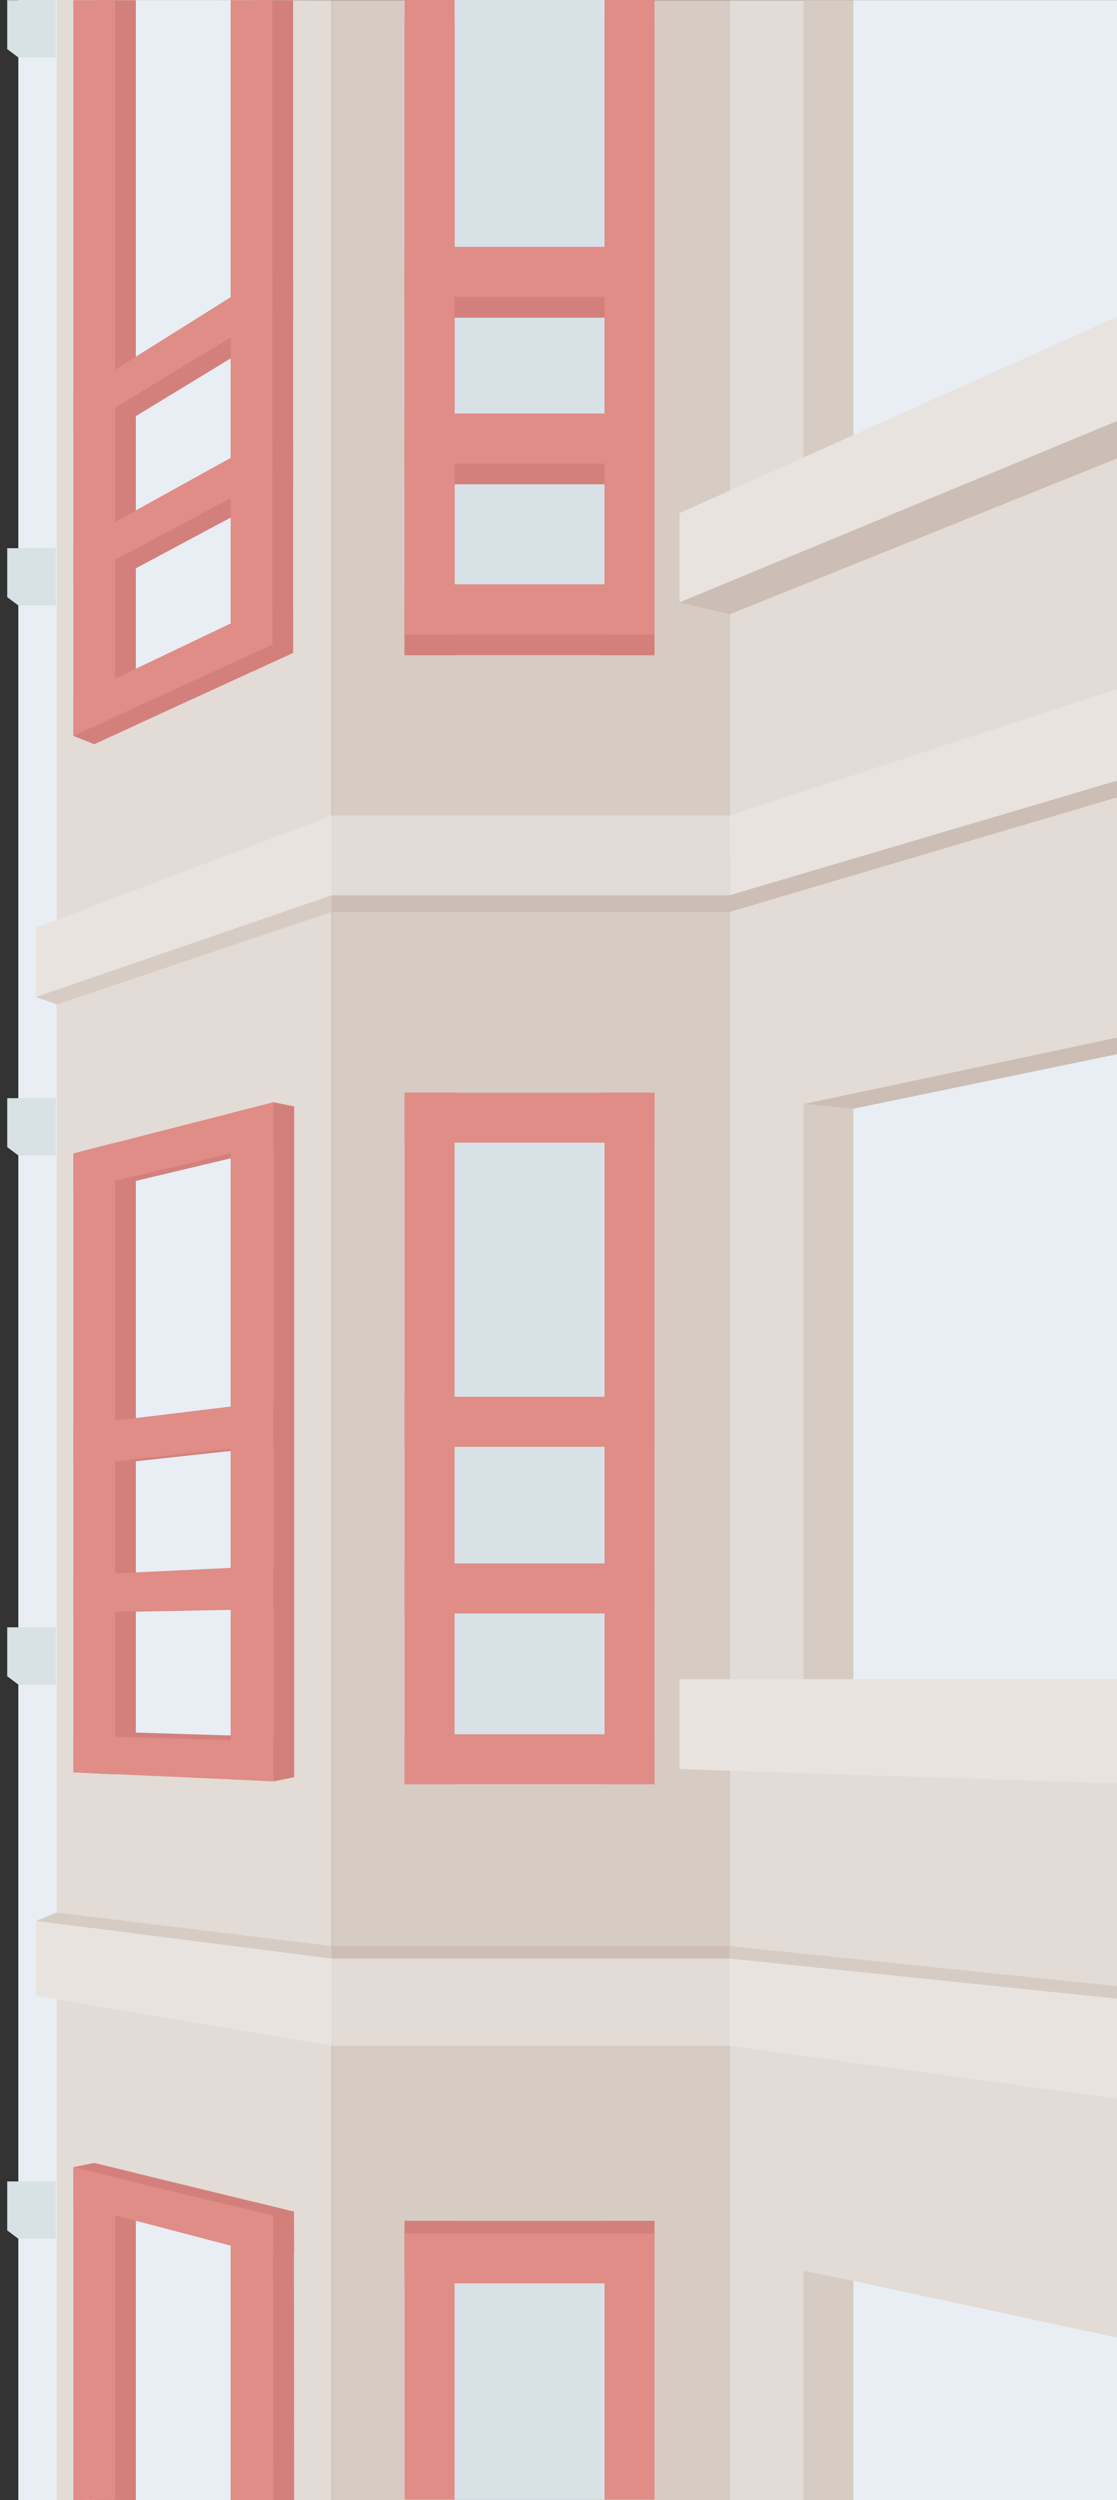<?xml version="1.0" encoding="utf-8"?>
<!-- Generator: Adobe Illustrator 16.0.4, SVG Export Plug-In . SVG Version: 6.00 Build 0)  -->
<!DOCTYPE svg PUBLIC "-//W3C//DTD SVG 1.1//EN" "http://www.w3.org/Graphics/SVG/1.1/DTD/svg11.dtd">
<svg version="1.1" id="Capa_1" xmlns="http://www.w3.org/2000/svg" xmlns:xlink="http://www.w3.org/1999/xlink" x="0px" y="0px"
	 width="266px" height="595.32px" viewBox="-62.187 -0.682 266 595.32" enable-background="new -62.187 -0.682 266 595.32"
	 xml:space="preserve">
<rect x="-62.187" y="-0.682" width="266" height="595.32" fill="#333333" stroke="none"/>
<rect x="-57.82" y="-0.682" fill="#E8EEF4" width="20.669" height="595.32"/>
<polygon fill="#D7E1E6" points="-48.892,518.771 -60.466,518.771 -60.466,530.429 -57.82,532.413 -48.892,532.413 "/>
<polygon fill="#D7E1E6" points="-48.892,386.818 -60.466,386.818 -60.466,398.475 -57.82,400.459 -48.892,400.459 "/>
<polygon fill="#D7E1E6" points="-48.892,260.818 -60.466,260.818 -60.466,272.475 -57.82,274.459 -48.892,274.459 "/>
<polygon fill="#D7E1E6" points="-48.892,129.857 -60.466,129.857 -60.466,141.514 -57.82,143.498 -48.892,143.498 "/>
<polygon fill="#D7E1E6" points="-48.892,-0.639 -60.466,-0.639 -60.466,11.018 -57.82,13.002 -48.892,13.002 "/>
<rect x="16.796" y="-0.639" fill="#D7CCC3" width="94.748" height="595.277"/>
<rect x="16.796" y="197.487" fill="#CCBEB5" width="94.748" height="18.985"/>
<rect x="16.796" y="193.519" fill="#E3DBD5" width="94.748" height="18.985"/>
<polygon fill="#E3DBD5" points="16.796,594.638 -48.685,594.638 -48.685,-0.682 16.796,-0.639 "/>
<rect x="34.158" y="-0.682" fill="#D7E1E6" width="59.527" height="151.052"/>
<polygon fill="#E8EEF4" points="-39.755,-0.638 -39.754,176.526 7.619,154.777 7.619,-0.638 "/>
<polygon fill="#E8EEF4" points="2.907,263.063 -39.755,273.999 -39.754,421.356 2.907,423.285 "/>
<rect x="34.158" y="259.503" fill="#D7E1E6" width="59.527" height="164.693"/>
<polygon fill="#E8EEF4" points="7.868,594.638 7.804,525.959 -39.754,514.369 -39.755,594.638 "/>
<rect x="34.158" y="528.151" fill="#D7E1E6" width="59.527" height="66.39"/>
<rect x="34.158" y="259.503" fill="#E08C87" width="11.905" height="164.693"/>
<rect x="81.78" y="259.503" fill="#E08C87" width="11.905" height="164.693"/>
<rect x="34.158" y="331.929" fill="#E08C87" width="59.527" height="11.905"/>
<rect x="34.158" y="259.503" fill="#E08C87" width="59.527" height="11.906"/>
<rect x="34.158" y="371.614" fill="#E08C87" width="59.527" height="11.906"/>
<rect x="34.158" y="412.292" fill="#E08C87" width="59.527" height="11.904"/>
<rect x="34.158" y="528.151" fill="#E08C87" width="11.905" height="66.39"/>
<rect x="81.78" y="528.151" fill="#E08C87" width="11.905" height="66.39"/>
<rect x="34.158" y="528.151" fill="#D3807C" width="59.527" height="11.906"/>
<rect x="34.158" y="531.127" fill="#E08C87" width="59.527" height="11.905"/>
<rect x="34.158" y="4.279" fill="#D3807C" width="11.905" height="151.051"/>
<rect x="81.78" y="4.279" fill="#D3807C" width="11.905" height="151.051"/>
<rect x="34.158" y="63.062" fill="#D3807C" width="59.527" height="11.906"/>
<rect x="34.158" y="102.747" fill="#D3807C" width="59.527" height="11.906"/>
<rect x="34.158" y="143.424" fill="#D3807C" width="59.527" height="11.906"/>
<rect x="34.158" y="-0.682" fill="#E08C87" width="11.905" height="151.052"/>
<rect x="81.78" y="-0.682" fill="#E08C87" width="11.905" height="151.052"/>
<rect x="34.158" y="58.102" fill="#E08C87" width="59.527" height="11.905"/>
<rect x="34.158" y="97.787" fill="#E08C87" width="59.527" height="11.906"/>
<rect x="34.158" y="138.464" fill="#E08C87" width="59.527" height="11.905"/>
<rect x="16.796" y="462.723" fill="#CCBEB5" width="94.748" height="20.783"/>
<rect x="16.796" y="465.7" fill="#E3DBD5" width="94.748" height="20.782"/>
<line fill="#E08C87" x1="-39.754" y1="-0.639" x2="-29.833" y2="-0.639"/>
<polygon fill="#D3807C" points="7.619,333.043 7.619,343.205 -39.754,348.361 -39.754,338.8 "/>
<polygon fill="#D3807C" points="7.619,372.199 7.619,382.361 -39.755,383.271 -39.755,374.442 "/>
<polygon fill="#D3807C" points="6.562,412.997 -39.754,411.584 -39.754,420.365 6.542,422.468 "/>
<polygon fill="#D3807C" points="2.907,263.063 -39.755,273.999 -39.754,282.875 2.907,272.728 "/>
<polygon fill="#D3807C" points="-39.755,273.999 -39.754,421.356 -29.833,421.855 -29.833,271.409 "/>
<polygon fill="#E08C87" points="2.659,333.043 2.659,343.205 -44.714,348.361 -44.714,338.8 "/>
<polygon fill="#E08C87" points="2.659,372.199 2.659,382.361 -44.715,383.271 -44.715,374.442 "/>
<polygon fill="#E08C87" points="2.593,413.989 -44.714,412.577 -44.714,421.356 2.574,423.461 "/>
<polygon fill="#E08C87" points="2.907,261.792 -44.715,273.999 -44.714,282.875 2.659,271.607 "/>
<polygon fill="#E08C87" points="-44.715,273.999 -44.714,421.356 -34.793,421.855 -34.793,271.409 "/>
<polygon fill="#E08C87" points="-7.262,264.398 -7.262,423.022 2.907,423.509 2.907,261.792 "/>
<polygon fill="#D3807C" points="-39.754,514.369 -39.755,594.638 -29.833,594.638 -29.833,516.787 "/>
<polygon fill="#D3807C" points="-2.301,523.498 -2.301,594.638 7.868,594.638 7.804,525.959 "/>
<polygon fill="#D3807C" points="-39.755,95.571 -39.754,104.448 7.619,75.595 7.619,65.844 "/>
<polygon fill="#D3807C" points="7.619,104.851 -39.755,131.079 -39.754,139.956 7.619,114.603 "/>
<polygon fill="#D3807C" points="7.619,145.026 -39.755,167.65 -39.754,176.526 7.619,154.777 "/>
<polygon fill="#D3807C" points="-39.755,-0.638 -39.754,176.526 -29.833,171.971 -29.833,-0.639 "/>
<polygon fill="#D3807C" points="-2.301,-0.638 -2.301,159.332 7.619,154.777 7.619,-0.638 "/>
<polygon fill="#E08C87" points="-44.715,93.587 -44.714,102.463 2.659,73.611 2.659,63.859 "/>
<polygon fill="#E08C87" points="2.659,102.867 -44.715,129.095 -44.714,137.971 2.659,112.619 "/>
<polygon fill="#E08C87" points="2.659,143.042 -44.715,165.666 -44.714,174.542 2.659,152.793 "/>
<polygon fill="#E08C87" points="-44.715,-0.638 -44.714,174.542 -34.793,169.987 -34.793,-0.639 "/>
<polygon fill="#E08C87" points="-7.262,-0.638 -7.262,157.348 2.659,152.793 2.659,-0.638 "/>
<polygon fill="#E9E3E0" points="-53.645,220.225 -53.645,236.722 16.796,212.504 16.796,193.519 "/>
<polygon fill="#D7CCC3" points="-53.645,236.722 -48.685,238.501 16.796,216.472 16.796,212.504 "/>
<polygon fill="#D3807C" points="-39.754,514.369 -39.754,523.246 7.868,535.732 7.804,525.959 "/>
<polygon fill="#D3807C" points="-39.754,514.369 -44.714,515.36 -37.936,519.238 "/>
<polygon fill="#E08C87" points="-44.714,515.36 -44.714,594.638 -34.793,594.541 -34.793,517.779 "/>
<polygon fill="#E08C87" points="-7.262,524.489 -7.262,594.638 2.907,594.638 2.843,526.953 "/>
<polygon fill="#E08C87" points="-44.714,515.36 -44.714,524.237 2.907,536.724 2.843,526.953 "/>
<polygon fill="#E9E3E0" points="16.796,465.7 -53.645,456.72 -53.645,474.604 16.796,486.482 "/>
<polygon fill="#D7CCC3" points="-48.685,454.738 -53.645,456.72 16.796,465.7 16.796,462.723 "/>
<polygon fill="#D3807C" points="-39.754,176.526 -44.714,174.542 -38.411,171.648 "/>
<polygon fill="#D3807C" points="2.907,261.792 7.868,262.784 7.868,422.517 2.907,423.509 "/>
<rect x="111.544" y="-0.639" fill="#E3DBD5" width="92.269" height="595.277"/>
<polygon fill="#D7CCC3" points="129.154,-0.639 141.06,-0.639 141.06,102.92 129.154,108.262 "/>
<polygon fill="#D7CCC3" points="129.154,262.232 141.06,259.708 141.06,399.188 129.154,399.188 "/>
<polygon fill="#D7CCC3" points="129.154,540.028 141.06,542.467 141.06,594.638 129.154,594.638 "/>
<polygon fill="#CCBEB5" points="111.544,145.604 99.638,142.746 203.812,99.567 203.812,108.496 "/>
<polygon fill="#E9E3E0" points="99.638,142.746 99.638,121.506 203.812,74.763 203.812,99.567 "/>
<polygon fill="#E9E3E0" points="203.812,399.188 99.638,399.188 99.638,420.572 203.812,423.992 "/>
<polygon fill="#CCBEB5" points="141.06,263.333 129.345,262.192 203.812,246.401 203.812,250.37 "/>
<polygon fill="#E8EEF4" points="203.812,555.947 141.06,542.467 141.06,594.638 203.812,594.638 "/>
<polygon fill="#E8EEF4" points="203.812,250.37 141.06,263.333 141.06,399.188 203.812,399.188 "/>
<polygon fill="#E8EEF4" points="141.06,-0.639 141.06,102.92 203.812,74.763 203.812,-0.639 "/>
<polygon fill="#D7CCC3" points="203.812,472.275 111.544,462.723 111.544,483.506 203.812,496.086 "/>
<polygon fill="#E9E3E0" points="203.812,475.25 111.544,465.7 111.544,486.482 203.812,499.062 "/>
<polygon fill="#E9E3E0" points="203.812,163.394 111.544,193.519 111.763,212.504 203.812,185.221 "/>
<polygon fill="#CCBEB5" points="203.812,189.189 203.812,185.221 111.544,212.504 111.544,216.472 "/>
</svg>
